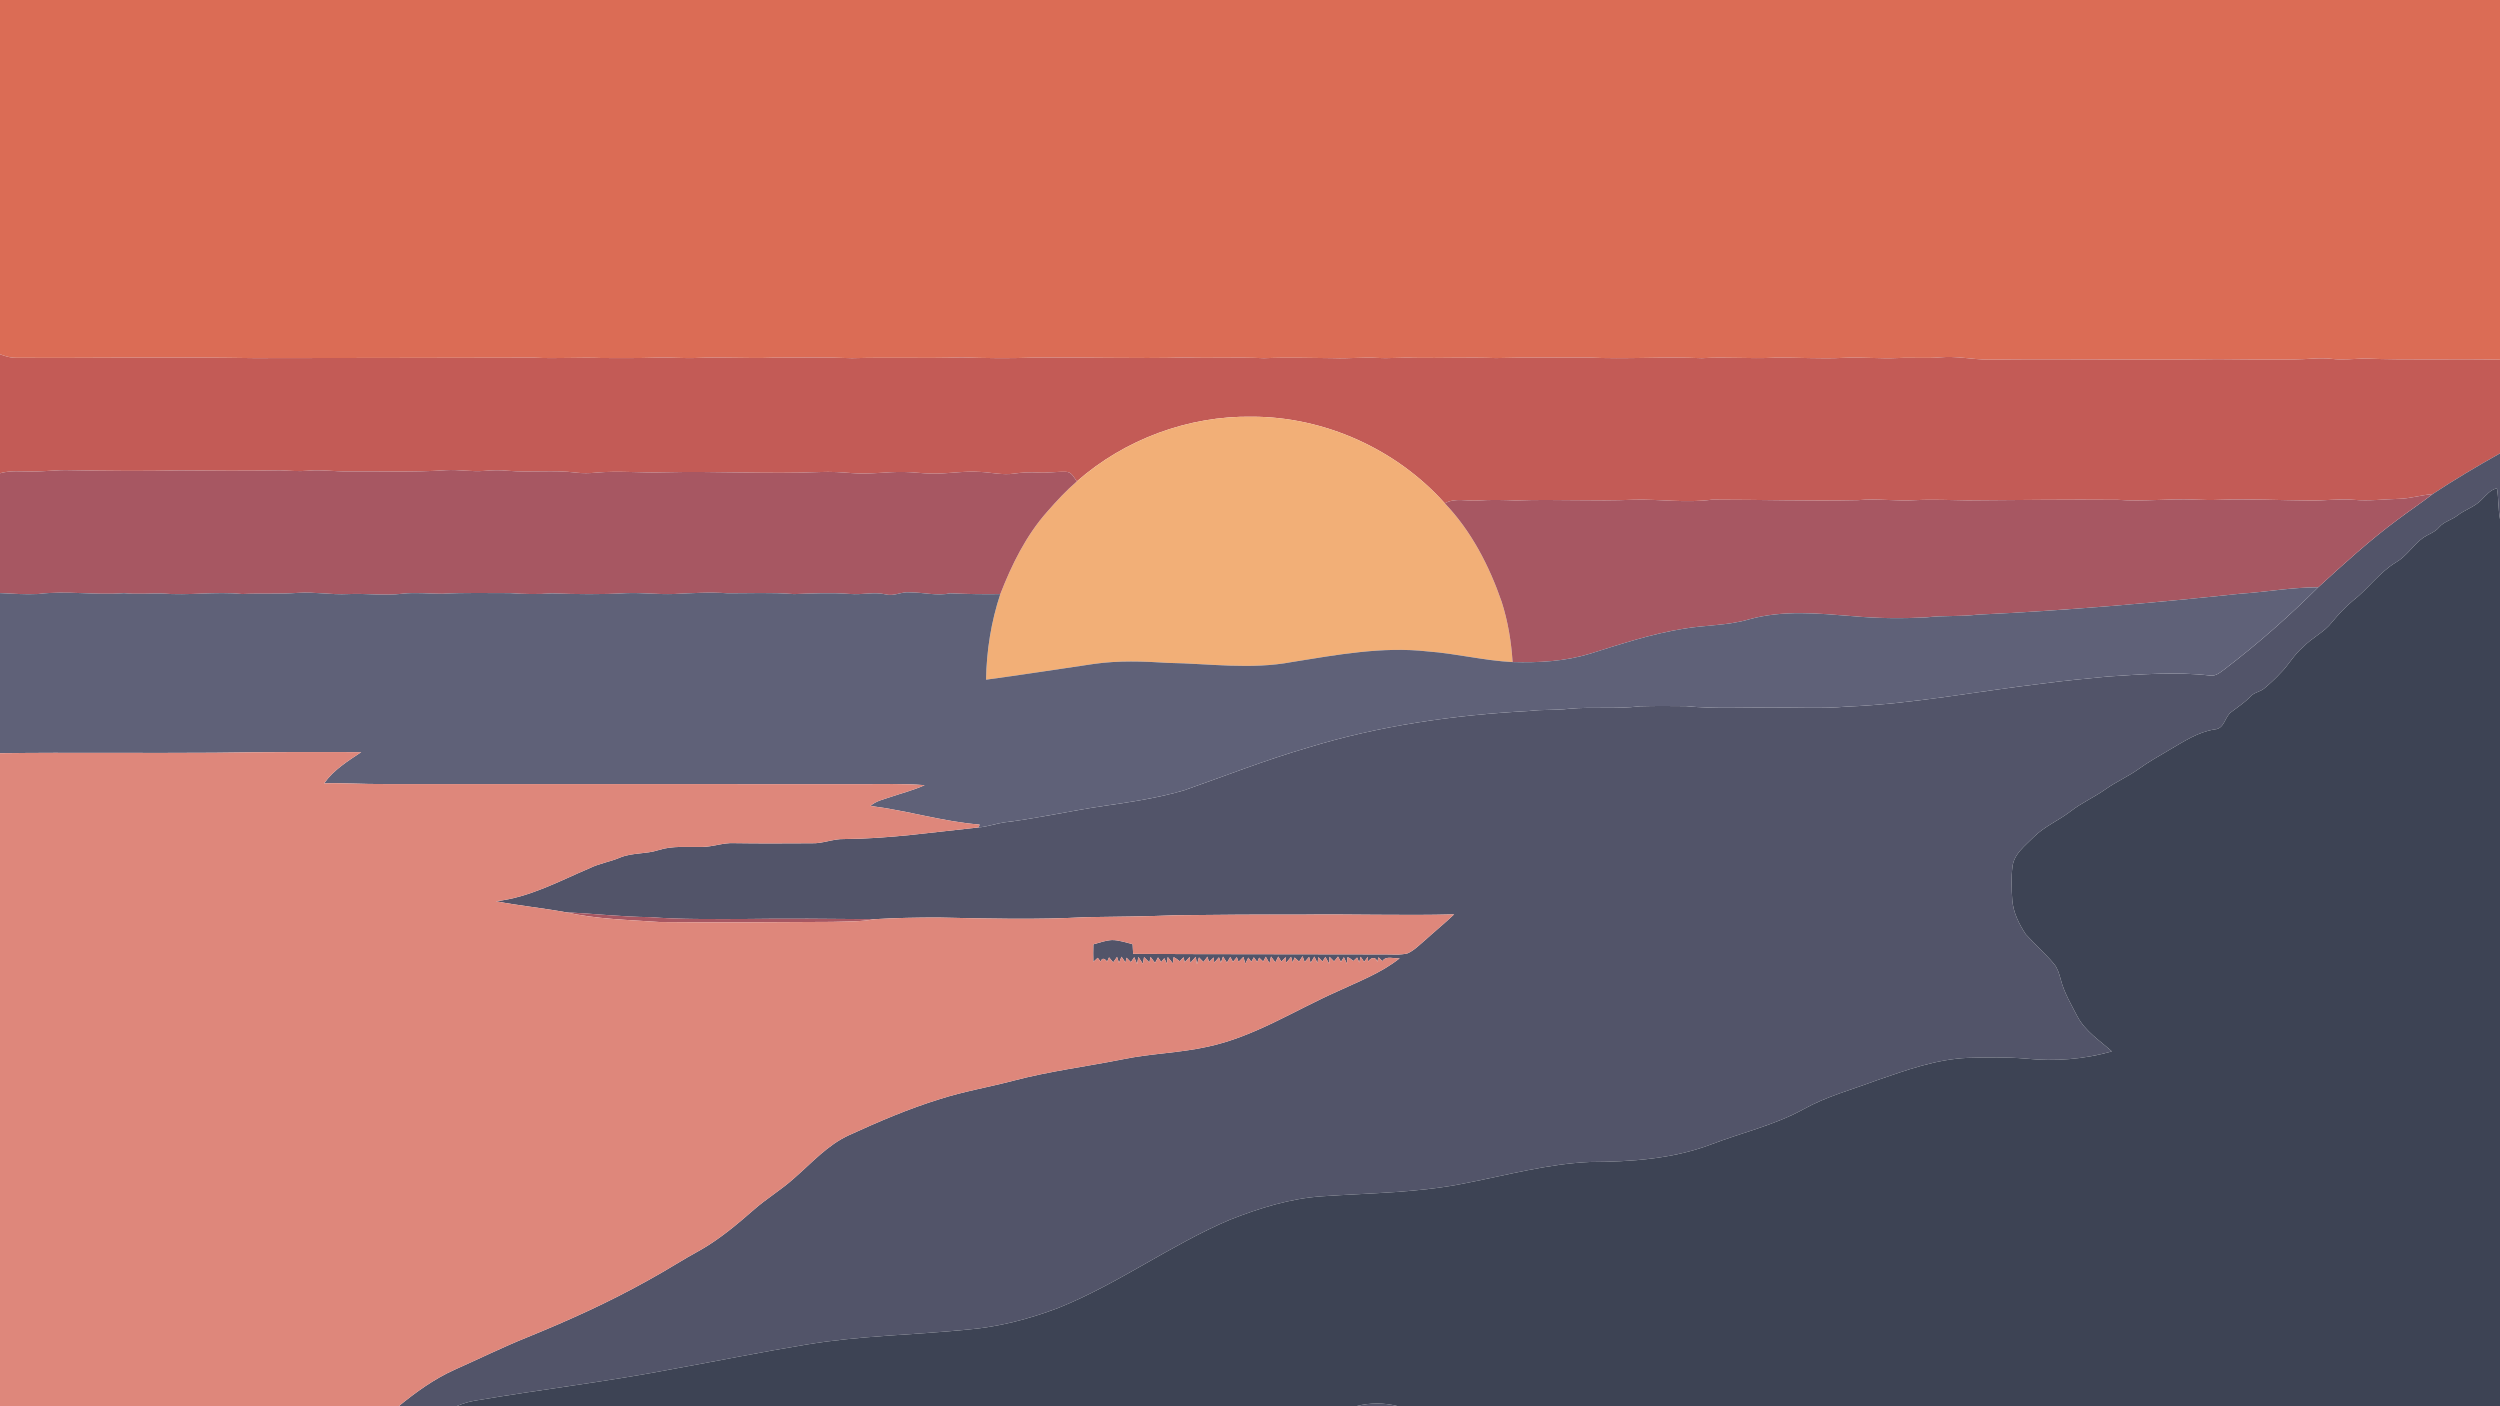 <?xml version="1.0" encoding="UTF-8" ?>
<!DOCTYPE svg PUBLIC "-//W3C//DTD SVG 1.1//EN" "http://www.w3.org/Graphics/SVG/1.1/DTD/svg11.dtd">
<svg width="1250pt" height="703pt" viewBox="0 0 1250 703" version="1.1" xmlns="http://www.w3.org/2000/svg">
<g id="#db6c55ff">
<path fill="#db6c55" opacity="1.00" d=" M 0.00 0.00 L 1250.00 0.00 L 1250.00 179.86 C 1227.35 179.30 1204.66 180.21 1182.02 179.24 C 1176.64 179.44 1171.24 180.11 1165.87 179.43 C 1159.58 178.68 1153.31 179.72 1147.02 179.74 C 1134.34 179.85 1121.66 179.71 1108.97 179.59 C 1070.66 180.13 1032.34 179.33 994.02 179.82 C 986.01 179.75 978.08 177.91 970.06 178.67 C 963.06 179.32 956.03 178.62 949.03 179.02 C 940.04 179.48 931.06 178.45 922.07 178.90 C 910.39 179.60 898.70 178.60 887.02 178.85 C 874.98 179.50 862.95 178.31 850.92 179.10 C 831.96 178.19 812.97 179.72 794.01 178.75 C 778.67 178.89 763.33 178.58 748.00 179.04 C 734.33 178.53 720.65 179.14 706.97 178.91 C 700.97 178.59 694.97 179.32 688.97 178.96 C 681.65 178.47 674.34 179.41 667.02 179.09 C 655.35 178.98 643.68 178.59 632.01 179.11 C 618.99 178.46 605.97 179.20 592.95 178.75 C 567.31 179.41 541.65 178.49 516.00 178.82 C 504.32 179.27 492.63 179.08 480.95 178.69 C 462.63 179.28 444.31 178.56 426.00 179.10 C 412.67 178.51 399.33 178.79 385.99 178.85 C 373.68 179.30 361.37 178.42 349.06 178.94 C 342.02 179.34 334.99 178.51 327.95 178.82 C 318.99 179.13 310.01 179.03 301.04 179.01 C 289.69 178.55 278.34 179.42 266.99 178.83 C 220.33 178.96 173.70 178.96 127.04 179.06 C 87.02 178.38 46.99 179.13 6.97 178.88 C 4.56 178.73 2.25 177.97 0.00 177.13 L 0.00 0.00 Z" />
</g>
<g id="#c35b56ff">
<path fill="#c35b56" opacity="1.00" d=" M 0.00 177.13 C 2.25 177.97 4.56 178.73 6.97 178.88 C 46.99 179.13 87.02 178.38 127.04 179.06 C 173.70 178.96 220.33 178.96 266.99 178.83 C 278.34 179.42 289.69 178.55 301.04 179.01 C 310.01 179.03 318.99 179.13 327.95 178.82 C 334.99 178.51 342.02 179.34 349.06 178.94 C 361.37 178.42 373.68 179.30 385.99 178.85 C 399.33 178.79 412.67 178.51 426.00 179.10 C 444.31 178.56 462.63 179.28 480.95 178.69 C 492.63 179.08 504.32 179.27 516.00 178.82 C 541.65 178.49 567.31 179.41 592.95 178.75 C 605.97 179.20 618.99 178.46 632.01 179.11 C 643.68 178.59 655.35 178.98 667.02 179.09 C 674.34 179.41 681.65 178.47 688.97 178.96 C 694.97 179.32 700.97 178.59 706.97 178.91 C 720.65 179.14 734.33 178.53 748.00 179.04 C 763.33 178.58 778.67 178.89 794.01 178.75 C 812.97 179.72 831.96 178.19 850.92 179.10 C 862.95 178.31 874.98 179.50 887.02 178.85 C 898.70 178.60 910.39 179.60 922.07 178.90 C 931.06 178.45 940.04 179.48 949.03 179.02 C 956.03 178.62 963.06 179.32 970.06 178.67 C 978.08 177.91 986.01 179.75 994.02 179.82 C 1032.34 179.33 1070.66 180.13 1108.97 179.59 C 1121.66 179.71 1134.34 179.85 1147.02 179.74 C 1153.31 179.72 1159.58 178.68 1165.87 179.43 C 1171.24 180.11 1176.64 179.44 1182.02 179.24 C 1204.66 180.21 1227.35 179.30 1250.00 179.86 L 1250.00 226.69 C 1238.55 233.11 1227.25 239.82 1216.29 247.05 C 1210.52 247.51 1204.95 249.34 1199.14 249.43 C 1191.76 249.60 1184.38 250.63 1177.00 249.92 C 1169.67 249.27 1162.35 250.39 1155.03 250.28 C 1140.01 250.17 1124.99 249.34 1109.97 249.90 C 1105.64 250.10 1101.30 249.98 1096.98 249.79 C 1084.28 249.23 1071.59 250.91 1058.90 249.91 C 1033.93 249.70 1008.96 250.02 983.99 250.20 C 975.32 250.10 966.65 249.62 958.00 250.07 C 948.33 250.73 938.66 249.15 929.00 250.08 C 904.67 250.63 880.33 249.81 856.00 249.83 C 843.04 251.63 830.00 249.53 817.00 249.86 C 797.35 250.76 777.68 249.48 758.03 250.25 C 751.68 249.97 745.32 249.82 738.98 250.26 C 733.46 250.67 727.51 248.76 722.42 251.67 C 698.25 224.61 662.32 208.37 626.01 208.35 C 594.18 207.87 562.31 219.66 538.43 240.70 C 537.00 238.81 535.81 235.94 533.05 235.91 C 528.36 235.74 523.70 236.58 519.02 236.27 C 515.00 236.02 510.99 236.23 507.02 236.81 C 501.33 237.66 495.69 236.21 490.02 235.95 C 482.01 235.37 474.05 236.96 466.04 236.81 C 461.35 236.77 456.70 236.03 452.02 235.99 C 443.35 235.80 434.71 237.34 426.05 236.56 C 420.71 236.11 415.34 235.78 409.98 236.02 C 384.01 237.10 358.03 235.49 332.05 236.16 C 320.72 236.55 309.36 235.27 298.04 236.32 C 294.70 236.66 291.32 236.73 287.99 236.30 C 276.67 234.86 265.23 236.38 253.88 235.38 C 250.04 234.99 246.16 235.07 242.32 235.43 C 235.87 236.00 229.43 234.69 222.98 235.09 C 206.67 236.25 190.32 235.54 173.99 235.70 C 167.33 235.83 160.70 234.71 154.05 235.35 C 149.38 235.79 144.70 235.36 140.03 235.16 C 123.34 235.47 106.64 235.38 89.95 235.20 C 71.64 235.63 53.32 235.43 35.02 235.10 C 28.67 234.87 22.36 235.81 16.02 235.76 C 10.67 235.79 5.22 235.12 0.00 236.63 L 0.00 177.13 Z" />
</g>
<g id="#f2af77ff">
<path fill="#f2af77" opacity="1.00" d=" M 538.43 240.70 C 562.31 219.66 594.18 207.87 626.01 208.35 C 662.32 208.37 698.25 224.61 722.42 251.67 C 735.68 265.55 744.62 282.93 750.85 300.95 C 753.97 310.69 755.65 320.84 756.29 331.04 C 742.04 330.33 728.08 326.75 713.84 325.71 C 691.07 323.17 668.36 327.44 645.96 331.02 C 625.47 334.90 604.60 331.79 583.96 331.44 C 571.64 330.65 559.23 330.21 546.97 331.96 C 528.99 334.58 511.04 337.44 493.03 339.84 C 493.26 325.32 495.57 310.85 500.14 297.06 C 505.90 282.26 513.05 267.70 523.69 255.75 C 528.30 250.45 533.11 245.30 538.43 240.70 Z" />
</g>
<g id="#525469ff">
<path fill="#525469" opacity="1.00" d=" M 1216.29 247.05 C 1227.25 239.82 1238.55 233.11 1250.00 226.69 L 1250.00 259.59 C 1249.04 254.49 1249.34 249.26 1248.49 244.15 C 1245.17 244.83 1243.08 247.63 1240.79 249.86 C 1237.44 253.43 1232.53 254.78 1228.73 257.74 C 1225.87 260.00 1221.99 260.75 1219.59 263.59 C 1217.54 266.11 1214.32 267.01 1211.72 268.75 C 1206.67 272.33 1203.47 278.00 1198.06 281.12 C 1189.67 286.19 1184.05 294.48 1176.37 300.41 C 1172.56 303.55 1169.23 307.23 1166.06 311.00 C 1162.13 316.18 1155.92 318.82 1151.55 323.55 C 1146.96 327.25 1144.30 332.63 1140.11 336.69 C 1137.65 339.38 1134.95 341.83 1132.17 344.17 C 1130.11 345.97 1127.05 346.14 1125.22 348.26 C 1122.45 351.22 1119.02 353.39 1115.84 355.86 C 1112.27 358.23 1112.44 364.27 1107.44 364.70 C 1098.84 365.94 1091.58 370.98 1084.22 375.21 C 1079.24 378.17 1074.17 381.01 1069.47 384.39 C 1064.15 388.24 1058.06 390.84 1052.72 394.66 C 1047.14 398.61 1040.82 401.38 1035.41 405.58 C 1029.37 410.26 1022.11 413.21 1016.68 418.69 C 1012.54 422.91 1007.09 426.85 1006.27 433.15 C 1005.53 438.74 1005.74 444.42 1006.15 450.04 C 1006.64 456.24 1009.51 462.02 1012.89 467.15 C 1017.47 472.21 1022.66 476.73 1027.04 482.00 C 1028.85 484.18 1029.61 486.97 1030.36 489.65 C 1032.04 496.31 1035.61 502.26 1038.75 508.31 C 1042.66 515.71 1049.89 520.24 1055.93 525.70 C 1042.06 529.66 1027.38 530.79 1013.05 529.32 C 1003.40 528.48 993.70 528.67 984.03 528.93 C 968.11 529.58 952.99 535.10 938.08 540.25 C 925.85 544.86 913.09 548.23 901.62 554.68 C 887.05 562.67 870.74 566.35 855.32 572.29 C 836.12 579.52 815.37 580.90 795.03 580.99 C 774.11 581.91 753.82 587.47 733.37 591.46 C 709.56 596.44 685.13 596.48 660.96 598.15 C 645.03 599.23 629.66 604.06 614.89 609.88 C 585.20 622.49 558.99 642.02 529.01 654.01 C 514.58 659.50 499.49 663.43 484.09 664.77 C 457.10 667.51 429.84 667.78 403.05 672.31 C 381.00 675.93 359.10 680.39 337.11 684.37 C 304.03 690.77 270.54 694.70 237.33 700.35 C 234.27 700.85 231.32 701.82 228.46 703.00 L 199.46 703.00 C 207.97 696.06 216.99 689.54 227.03 684.98 C 239.27 679.56 251.27 673.60 263.70 668.61 C 284.31 660.23 304.62 651.04 324.04 640.17 C 333.06 635.28 341.65 629.65 350.66 624.76 C 360.19 619.24 368.64 612.11 376.90 604.89 C 383.32 599.23 390.75 594.85 397.09 589.09 C 405.89 581.47 413.83 572.43 424.62 567.53 C 439.40 560.78 454.36 554.34 469.90 549.55 C 481.92 545.68 494.40 543.59 506.59 540.37 C 524.66 535.59 543.23 533.27 561.52 529.62 C 575.58 526.72 590.04 526.47 604.05 523.31 C 627.20 518.30 647.27 505.20 668.68 495.71 C 679.31 490.72 690.57 486.53 699.84 479.14 C 697.05 479.46 693.01 477.67 691.19 480.56 C 690.55 479.91 689.90 479.26 689.27 478.64 C 689.10 479.22 688.76 480.38 688.59 480.96 C 688.03 477.99 685.14 478.80 684.09 480.89 C 684.04 480.27 683.93 479.04 683.88 478.42 C 683.43 479.05 682.52 480.31 682.07 480.93 C 681.48 480.07 680.87 479.19 680.31 478.35 C 680.14 479.07 679.80 480.52 679.63 481.24 C 679.36 480.62 678.82 479.37 678.55 478.75 C 677.88 479.31 677.25 479.91 676.63 480.51 C 675.79 479.67 674.83 479.01 673.75 478.55 C 673.64 479.64 673.55 480.75 673.47 481.86 C 673.09 481.04 672.32 479.40 671.94 478.59 C 671.57 479.17 670.84 480.35 670.48 480.94 C 670.11 480.27 669.37 478.93 669.00 478.26 C 668.32 479.05 667.68 479.88 667.03 480.69 C 666.46 480.11 665.32 478.96 664.75 478.38 C 664.70 479.25 664.61 480.99 664.56 481.86 C 663.94 480.73 663.31 479.57 662.71 478.45 C 662.34 479.03 661.59 480.17 661.22 480.75 C 660.53 480.02 659.82 479.28 659.15 478.57 C 659.06 479.32 658.87 480.83 658.77 481.58 C 658.23 480.48 657.70 479.38 657.18 478.28 C 656.55 479.35 655.92 480.43 655.31 481.51 C 655.12 480.74 654.74 479.21 654.55 478.44 C 653.79 479.29 653.06 480.15 652.32 481.01 C 652.06 480.28 651.54 478.81 651.29 478.08 C 650.85 478.76 649.99 480.12 649.55 480.81 C 648.80 480.11 648.05 479.43 647.31 478.75 C 647.07 479.38 646.57 480.62 646.32 481.25 C 646.12 480.54 645.73 479.13 645.53 478.42 C 644.71 479.42 643.88 480.42 643.08 481.43 C 643.02 480.71 642.90 479.27 642.85 478.55 C 642.11 479.30 641.40 480.06 640.68 480.82 C 640.29 480.18 639.52 478.90 639.13 478.27 C 638.77 479.00 638.04 480.45 637.67 481.18 C 636.95 480.20 636.23 479.23 635.51 478.26 C 635.32 479.12 634.94 480.82 634.75 481.67 C 634.13 480.56 633.50 479.45 632.89 478.35 C 632.57 478.95 631.92 480.16 631.60 480.76 C 630.91 480.11 630.23 479.46 629.56 478.83 C 629.33 479.37 628.87 480.47 628.63 481.01 C 628.05 480.21 627.48 479.42 626.91 478.64 C 626.59 479.21 625.97 480.35 625.65 480.93 C 625.15 480.21 624.66 479.50 624.17 478.80 C 623.65 479.79 623.16 480.81 622.66 481.82 C 622.42 480.97 621.95 479.28 621.71 478.43 C 620.89 479.25 620.08 480.09 619.27 480.93 C 619.06 480.33 618.63 479.14 618.41 478.55 C 617.76 479.34 617.12 480.13 616.48 480.93 C 616.03 480.10 615.58 479.28 615.14 478.46 C 614.57 479.41 614.01 480.36 613.46 481.32 C 612.80 480.30 612.15 479.28 611.51 478.27 C 611.24 479.05 610.71 480.60 610.44 481.37 C 610.21 480.69 609.73 479.33 609.49 478.64 C 608.70 479.53 607.90 480.42 607.12 481.32 C 607.06 480.67 606.92 479.36 606.86 478.71 C 606.06 479.45 605.30 480.21 604.52 480.96 C 604.32 480.30 603.92 478.98 603.72 478.32 C 603.05 479.20 602.37 480.08 601.72 480.97 C 600.96 480.21 600.21 479.45 599.48 478.70 C 599.23 479.54 598.74 481.21 598.49 482.05 C 598.28 480.82 598.07 479.60 597.86 478.39 C 596.94 479.41 596.03 480.43 595.13 481.46 C 595.06 480.71 594.92 479.21 594.85 478.46 C 594.01 479.35 593.19 480.25 592.37 481.15 C 592.22 480.52 591.92 479.25 591.77 478.61 C 591.11 479.27 590.49 479.96 589.86 480.63 C 588.91 479.81 587.90 479.12 586.81 478.53 C 586.72 479.32 586.54 480.90 586.45 481.69 C 585.59 480.62 584.72 479.54 583.87 478.49 C 583.72 479.62 583.59 480.75 583.46 481.89 C 583.14 481.19 582.49 479.79 582.16 479.08 C 581.77 479.57 580.99 480.53 580.60 481.01 C 580.06 480.23 579.53 479.46 579.00 478.70 C 578.63 479.38 577.89 480.75 577.52 481.44 C 576.77 480.44 576.01 479.44 575.26 478.45 C 575.12 479.14 574.84 480.53 574.70 481.22 C 573.81 480.31 572.90 479.41 572.02 478.51 C 571.87 479.36 571.58 481.05 571.44 481.89 C 570.68 480.75 569.92 479.60 569.18 478.47 C 568.95 479.63 568.74 480.81 568.53 481.99 C 568.06 480.84 567.59 479.70 567.12 478.57 C 566.70 479.20 565.87 480.46 565.45 481.09 C 564.72 480.33 563.99 479.58 563.28 478.84 C 563.14 479.44 562.86 480.64 562.73 481.24 C 562.07 480.27 561.41 479.31 560.76 478.35 C 560.45 479.11 559.81 480.64 559.50 481.40 C 559.25 480.66 558.76 479.18 558.52 478.44 C 557.87 479.35 557.23 480.26 556.60 481.18 C 555.90 480.33 555.20 479.50 554.52 478.67 C 554.28 479.20 553.82 480.25 553.58 480.78 C 552.44 479.45 551.24 478.51 550.29 480.74 C 549.81 480.12 549.34 479.50 548.87 478.90 C 548.32 479.41 547.22 480.43 546.67 480.95 C 546.59 478.01 546.60 475.08 546.68 472.16 C 549.74 471.32 552.78 470.21 555.98 470.03 C 559.53 470.02 562.90 471.27 566.31 472.11 C 566.39 473.71 566.47 475.33 566.56 476.94 C 608.38 477.16 650.20 477.08 692.03 477.20 C 695.95 477.14 699.97 477.65 703.82 476.67 C 707.09 475.20 709.62 472.54 712.33 470.27 C 717.19 465.85 722.30 461.71 727.06 457.18 C 701.39 457.89 675.71 456.95 650.03 457.31 C 629.38 457.22 608.73 457.37 588.08 457.62 C 573.04 458.27 557.97 458.32 542.92 458.59 C 518.30 459.93 493.64 459.30 469.01 458.75 C 458.45 458.76 447.89 458.95 437.35 459.59 C 415.23 459.39 393.10 459.18 370.98 459.51 C 355.66 459.50 340.33 459.75 325.05 458.57 C 310.92 458.44 296.88 456.81 282.79 456.11 C 271.22 453.98 259.48 452.85 247.94 450.62 C 264.70 448.77 279.63 440.54 294.90 434.06 C 299.69 431.70 305.02 430.92 309.91 428.83 C 316.01 426.26 322.87 427.12 329.13 425.08 C 336.20 422.78 343.70 423.62 351.00 423.47 C 356.39 423.44 361.55 421.31 366.97 421.57 C 379.99 421.79 393.00 421.68 406.02 421.63 C 411.44 421.80 416.53 419.41 421.95 419.53 C 444.53 419.39 466.92 416.06 489.34 413.70 C 493.64 413.39 497.72 411.84 501.98 411.21 C 518.80 409.19 535.33 405.37 552.09 402.94 C 565.53 400.99 579.03 398.99 592.09 395.14 C 612.64 387.91 632.96 379.92 653.90 373.82 C 689.76 362.78 727.19 357.49 764.59 355.49 C 771.14 354.68 777.77 355.18 784.33 354.41 C 796.20 353.29 808.15 354.62 819.99 353.15 C 827.65 352.92 835.33 352.99 843.00 353.07 C 857.29 354.53 871.67 353.59 886.00 353.85 C 898.36 353.59 910.76 354.44 923.09 353.33 C 956.29 352.01 988.99 345.57 1021.93 341.71 C 1032.57 340.24 1043.27 339.34 1053.96 338.26 C 1070.93 337.18 1088.04 335.77 1105.01 337.77 C 1107.94 338.25 1110.25 336.07 1112.45 334.49 C 1128.88 321.94 1144.42 308.22 1159.08 293.66 C 1171.94 281.93 1184.82 270.16 1198.84 259.80 C 1204.59 255.46 1210.61 251.49 1216.29 247.05 Z" />
<path fill="#525469" opacity="1.00" d=" M 678.39 703.00 C 684.96 701.34 692.01 701.32 698.57 703.00 L 678.39 703.00 Z" />
</g>
<g id="#a75762ff">
<path fill="#a75762" opacity="1.00" d=" M 16.02 235.76 C 22.36 235.81 28.67 234.87 35.02 235.10 C 53.32 235.43 71.64 235.63 89.95 235.20 C 106.64 235.38 123.34 235.47 140.03 235.16 C 144.70 235.36 149.38 235.79 154.05 235.35 C 160.70 234.71 167.33 235.83 173.99 235.70 C 190.32 235.54 206.67 236.25 222.98 235.09 C 229.43 234.69 235.87 236.00 242.32 235.43 C 246.16 235.07 250.04 234.99 253.88 235.38 C 265.23 236.38 276.67 234.86 287.99 236.30 C 291.32 236.73 294.70 236.66 298.04 236.32 C 309.36 235.27 320.72 236.55 332.05 236.16 C 358.03 235.49 384.01 237.10 409.98 236.02 C 415.34 235.78 420.71 236.11 426.05 236.56 C 434.71 237.34 443.35 235.80 452.02 235.99 C 456.70 236.03 461.35 236.77 466.04 236.81 C 474.05 236.96 482.01 235.37 490.02 235.95 C 495.69 236.21 501.33 237.66 507.02 236.81 C 510.99 236.23 515.00 236.02 519.02 236.27 C 523.70 236.58 528.36 235.74 533.05 235.91 C 535.81 235.94 537.00 238.81 538.43 240.70 C 533.11 245.30 528.30 250.45 523.69 255.75 C 513.05 267.70 505.90 282.26 500.14 297.06 C 491.80 297.22 483.46 297.01 475.13 296.67 C 468.41 298.10 461.69 296.15 454.94 296.19 C 450.87 295.73 447.04 298.26 443.00 297.22 C 437.05 295.84 431.01 297.52 425.01 296.98 C 415.67 296.27 406.31 296.72 396.97 297.05 C 385.97 296.15 374.93 296.68 363.92 296.65 C 354.96 295.95 345.97 296.59 337.01 297.00 C 328.99 297.30 320.99 296.26 312.96 296.59 C 300.66 297.32 288.31 297.12 276.00 296.70 C 269.01 297.18 262.01 297.11 255.02 296.56 C 243.70 296.59 232.37 296.25 221.06 296.89 C 214.39 296.91 207.71 296.10 201.06 296.87 C 192.06 298.03 183.02 296.58 173.99 297.05 C 165.66 297.50 157.38 295.86 149.05 296.43 C 139.73 297.16 130.39 296.56 121.07 297.02 C 107.70 295.64 94.30 297.92 80.92 296.74 C 74.59 296.68 68.27 297.23 61.95 296.59 C 47.64 297.73 33.27 295.20 19.00 297.01 C 12.67 297.35 6.33 296.82 0.00 296.55 L 0.00 236.63 C 5.22 235.12 10.67 235.79 16.02 235.76 Z" />
<path fill="#a75762" opacity="1.00" d=" M 1199.14 249.43 C 1204.95 249.34 1210.52 247.51 1216.29 247.05 C 1210.61 251.49 1204.59 255.46 1198.84 259.80 C 1184.82 270.16 1171.94 281.93 1159.08 293.66 C 1146.00 293.64 1133.08 296.00 1120.06 296.87 C 1076.33 301.53 1032.49 305.31 988.55 307.34 C 980.09 308.41 971.53 307.63 963.07 308.71 C 950.75 309.33 938.36 309.21 926.06 308.06 C 908.97 306.70 891.40 304.97 874.64 309.65 C 863.87 312.83 852.53 312.50 841.53 314.41 C 825.60 316.96 810.25 322.07 794.90 326.89 C 782.41 330.70 769.26 331.42 756.29 331.04 C 755.65 320.84 753.97 310.69 750.85 300.95 C 744.62 282.93 735.68 265.55 722.42 251.67 C 727.51 248.76 733.46 250.67 738.98 250.26 C 745.32 249.82 751.68 249.97 758.03 250.25 C 777.68 249.48 797.35 250.76 817.00 249.86 C 830.00 249.53 843.04 251.63 856.00 249.83 C 880.33 249.81 904.67 250.63 929.00 250.08 C 938.66 249.15 948.33 250.73 958.00 250.07 C 966.65 249.62 975.32 250.10 983.99 250.20 C 1008.96 250.02 1033.93 249.70 1058.90 249.91 C 1071.59 250.91 1084.28 249.23 1096.98 249.79 C 1101.30 249.98 1105.64 250.10 1109.97 249.90 C 1124.99 249.34 1140.01 250.17 1155.03 250.28 C 1162.35 250.39 1169.67 249.27 1177.00 249.92 C 1184.38 250.63 1191.76 249.60 1199.14 249.43 Z" />
<path fill="#a75762" opacity="1.00" d=" M 282.79 456.11 C 296.88 456.81 310.92 458.44 325.05 458.57 C 340.33 459.75 355.66 459.50 370.98 459.51 C 393.10 459.18 415.23 459.39 437.35 459.59 C 430.30 460.94 423.10 460.70 415.96 460.94 C 387.32 461.12 358.67 461.33 330.04 461.03 C 314.25 459.91 298.27 459.63 282.79 456.11 Z" />
</g>
<g id="#3d4354ff">
<path fill="#3d4354" opacity="1.00" d=" M 1240.79 249.86 C 1243.08 247.63 1245.17 244.83 1248.49 244.15 C 1249.34 249.26 1249.04 254.49 1250.00 259.59 L 1250.00 703.00 L 698.57 703.00 C 692.01 701.32 684.96 701.34 678.39 703.00 L 228.46 703.00 C 231.32 701.82 234.27 700.85 237.33 700.35 C 270.54 694.70 304.03 690.77 337.11 684.37 C 359.10 680.39 381.00 675.93 403.05 672.31 C 429.84 667.78 457.10 667.51 484.09 664.77 C 499.49 663.43 514.58 659.50 529.01 654.01 C 558.99 642.02 585.20 622.49 614.89 609.88 C 629.66 604.06 645.03 599.23 660.96 598.15 C 685.13 596.48 709.56 596.44 733.37 591.46 C 753.82 587.47 774.11 581.91 795.03 580.99 C 815.37 580.90 836.12 579.52 855.32 572.29 C 870.74 566.35 887.05 562.67 901.62 554.68 C 913.09 548.23 925.85 544.86 938.08 540.25 C 952.99 535.10 968.11 529.58 984.03 528.93 C 993.70 528.67 1003.40 528.48 1013.05 529.32 C 1027.38 530.79 1042.06 529.66 1055.93 525.70 C 1049.89 520.24 1042.66 515.71 1038.75 508.31 C 1035.61 502.26 1032.04 496.31 1030.36 489.65 C 1029.61 486.97 1028.85 484.18 1027.04 482.00 C 1022.66 476.73 1017.47 472.21 1012.89 467.15 C 1009.51 462.02 1006.64 456.24 1006.15 450.04 C 1005.74 444.42 1005.53 438.74 1006.27 433.15 C 1007.09 426.85 1012.54 422.91 1016.68 418.69 C 1022.11 413.21 1029.37 410.26 1035.41 405.58 C 1040.82 401.38 1047.14 398.61 1052.72 394.66 C 1058.06 390.84 1064.15 388.24 1069.47 384.39 C 1074.17 381.01 1079.24 378.17 1084.22 375.21 C 1091.58 370.98 1098.84 365.94 1107.44 364.70 C 1112.44 364.27 1112.27 358.23 1115.84 355.86 C 1119.02 353.39 1122.45 351.22 1125.22 348.26 C 1127.05 346.14 1130.11 345.97 1132.17 344.17 C 1134.95 341.83 1137.65 339.38 1140.11 336.69 C 1144.30 332.63 1146.96 327.25 1151.55 323.55 C 1155.92 318.82 1162.13 316.18 1166.06 311.00 C 1169.23 307.23 1172.56 303.55 1176.37 300.41 C 1184.05 294.48 1189.67 286.19 1198.06 281.12 C 1203.47 278.00 1206.67 272.33 1211.72 268.75 C 1214.32 267.01 1217.54 266.11 1219.59 263.59 C 1221.99 260.75 1225.87 260.00 1228.73 257.74 C 1232.53 254.78 1237.44 253.43 1240.79 249.86 Z" />
</g>
<g id="#5f6178ff">
<path fill="#5f6178" opacity="1.00" d=" M 1120.06 296.87 C 1133.08 296.00 1146.00 293.64 1159.08 293.66 C 1144.42 308.22 1128.88 321.94 1112.45 334.49 C 1110.25 336.07 1107.94 338.25 1105.01 337.77 C 1088.04 335.77 1070.93 337.18 1053.96 338.26 C 1043.27 339.34 1032.57 340.24 1021.93 341.71 C 988.99 345.57 956.29 352.01 923.09 353.33 C 910.76 354.44 898.36 353.59 886.00 353.85 C 871.67 353.59 857.29 354.53 843.00 353.07 C 835.33 352.99 827.65 352.92 819.99 353.15 C 808.15 354.62 796.20 353.29 784.33 354.41 C 777.77 355.18 771.14 354.68 764.59 355.49 C 727.19 357.49 689.76 362.78 653.90 373.82 C 632.96 379.92 612.64 387.91 592.09 395.14 C 579.03 398.99 565.53 400.99 552.09 402.94 C 535.33 405.37 518.80 409.19 501.98 411.21 C 497.72 411.84 493.64 413.39 489.34 413.70 C 489.45 413.34 489.69 412.64 489.80 412.29 C 471.36 410.80 453.55 405.26 435.22 402.97 C 438.03 400.40 441.86 399.71 445.34 398.47 C 451.01 396.53 456.84 395.06 462.32 392.59 C 451.58 391.68 440.79 392.14 430.03 392.06 C 350.67 392.05 271.31 392.05 191.95 392.02 C 181.99 392.13 172.03 391.38 162.07 391.68 C 166.79 384.92 173.92 380.55 180.65 376.05 C 156.09 376.00 131.53 375.99 106.98 376.37 C 71.32 376.66 35.65 376.15 0.00 376.61 L 0.00 296.55 C 6.33 296.82 12.67 297.35 19.00 297.01 C 33.27 295.20 47.64 297.73 61.95 296.59 C 68.27 297.23 74.59 296.68 80.92 296.74 C 94.30 297.92 107.70 295.64 121.07 297.02 C 130.39 296.56 139.73 297.16 149.05 296.43 C 157.38 295.86 165.66 297.50 173.99 297.05 C 183.02 296.58 192.06 298.03 201.06 296.87 C 207.71 296.10 214.39 296.91 221.06 296.89 C 232.37 296.25 243.70 296.59 255.02 296.56 C 262.01 297.11 269.01 297.18 276.00 296.70 C 288.31 297.12 300.66 297.32 312.96 296.59 C 320.99 296.26 328.99 297.30 337.01 297.00 C 345.97 296.59 354.96 295.95 363.92 296.65 C 374.93 296.68 385.97 296.15 396.97 297.05 C 406.31 296.72 415.67 296.27 425.01 296.98 C 431.01 297.52 437.05 295.84 443.00 297.22 C 447.04 298.26 450.87 295.73 454.94 296.19 C 461.69 296.15 468.41 298.10 475.13 296.67 C 483.46 297.01 491.80 297.22 500.14 297.06 C 495.57 310.85 493.26 325.32 493.03 339.84 C 511.04 337.44 528.99 334.58 546.97 331.96 C 559.23 330.21 571.64 330.65 583.96 331.44 C 604.60 331.79 625.47 334.90 645.96 331.02 C 668.36 327.44 691.07 323.17 713.84 325.71 C 728.08 326.75 742.04 330.33 756.29 331.04 C 769.26 331.42 782.41 330.70 794.90 326.89 C 810.25 322.07 825.60 316.96 841.53 314.41 C 852.53 312.50 863.87 312.83 874.64 309.65 C 891.40 304.97 908.97 306.70 926.06 308.06 C 938.36 309.21 950.75 309.33 963.07 308.71 C 971.53 307.63 980.09 308.41 988.55 307.34 C 1032.49 305.31 1076.33 301.53 1120.06 296.87 Z" />
</g>
<g id="#de877bff">
<path fill="#de877b" opacity="1.00" d=" M 0.00 376.61 C 35.65 376.15 71.32 376.66 106.98 376.37 C 131.53 375.99 156.09 376.00 180.65 376.05 C 173.92 380.55 166.79 384.92 162.07 391.68 C 172.03 391.38 181.99 392.13 191.95 392.02 C 271.31 392.05 350.67 392.05 430.03 392.06 C 440.79 392.14 451.58 391.68 462.32 392.59 C 456.84 395.06 451.01 396.53 445.34 398.47 C 441.86 399.71 438.03 400.40 435.22 402.97 C 453.55 405.26 471.36 410.80 489.80 412.29 C 489.69 412.64 489.45 413.34 489.34 413.70 C 466.92 416.06 444.53 419.39 421.95 419.53 C 416.53 419.41 411.44 421.80 406.02 421.63 C 393.00 421.68 379.99 421.79 366.97 421.57 C 361.55 421.31 356.39 423.44 351.00 423.47 C 343.70 423.62 336.20 422.78 329.13 425.08 C 322.87 427.12 316.01 426.26 309.91 428.83 C 305.02 430.92 299.69 431.70 294.90 434.06 C 279.63 440.54 264.70 448.77 247.94 450.62 C 259.48 452.85 271.22 453.98 282.79 456.11 C 298.27 459.63 314.25 459.91 330.04 461.03 C 358.67 461.33 387.32 461.12 415.96 460.94 C 423.10 460.70 430.30 460.94 437.35 459.59 C 447.89 458.95 458.45 458.76 469.01 458.75 C 493.64 459.30 518.30 459.93 542.92 458.59 C 557.97 458.32 573.04 458.27 588.08 457.62 C 608.73 457.37 629.38 457.22 650.03 457.31 C 675.71 456.95 701.39 457.89 727.06 457.18 C 722.30 461.71 717.19 465.85 712.33 470.27 C 709.62 472.54 707.09 475.20 703.82 476.67 C 699.97 477.65 695.95 477.14 692.03 477.20 C 650.20 477.08 608.38 477.16 566.56 476.94 C 566.47 475.33 566.39 473.71 566.31 472.11 C 562.90 471.27 559.53 470.02 555.98 470.03 C 552.78 470.21 549.74 471.32 546.68 472.16 C 546.60 475.08 546.59 478.01 546.67 480.95 C 547.22 480.43 548.32 479.41 548.87 478.90 C 549.34 479.50 549.81 480.12 550.29 480.74 C 551.24 478.51 552.44 479.45 553.58 480.78 C 553.82 480.25 554.28 479.20 554.52 478.67 C 555.20 479.50 555.90 480.33 556.60 481.18 C 557.23 480.26 557.87 479.35 558.52 478.44 C 558.76 479.18 559.25 480.66 559.50 481.40 C 559.81 480.64 560.45 479.11 560.76 478.35 C 561.41 479.31 562.07 480.27 562.73 481.24 C 562.86 480.64 563.14 479.44 563.28 478.84 C 563.99 479.58 564.72 480.33 565.45 481.09 C 565.87 480.46 566.70 479.20 567.12 478.57 C 567.59 479.70 568.06 480.84 568.53 481.99 C 568.74 480.81 568.95 479.63 569.18 478.47 C 569.92 479.60 570.68 480.75 571.44 481.89 C 571.58 481.05 571.87 479.36 572.02 478.51 C 572.90 479.41 573.81 480.31 574.70 481.22 C 574.84 480.53 575.12 479.14 575.26 478.45 C 576.01 479.44 576.77 480.44 577.52 481.44 C 577.89 480.75 578.63 479.38 579.00 478.70 C 579.53 479.46 580.06 480.23 580.60 481.01 C 580.99 480.53 581.77 479.57 582.16 479.08 C 582.49 479.79 583.14 481.19 583.46 481.89 C 583.59 480.75 583.72 479.62 583.87 478.49 C 584.72 479.54 585.59 480.62 586.45 481.69 C 586.54 480.90 586.72 479.32 586.81 478.53 C 587.90 479.12 588.91 479.81 589.86 480.63 C 590.49 479.96 591.11 479.27 591.77 478.61 C 591.92 479.25 592.22 480.52 592.37 481.15 C 593.19 480.25 594.01 479.35 594.85 478.46 C 594.92 479.21 595.06 480.71 595.13 481.46 C 596.03 480.43 596.94 479.41 597.86 478.39 C 598.07 479.60 598.28 480.82 598.49 482.05 C 598.74 481.21 599.23 479.54 599.48 478.70 C 600.21 479.45 600.96 480.21 601.72 480.97 C 602.37 480.08 603.05 479.20 603.72 478.32 C 603.92 478.98 604.32 480.30 604.52 480.96 C 605.30 480.21 606.06 479.45 606.86 478.71 C 606.92 479.36 607.06 480.67 607.12 481.32 C 607.90 480.42 608.70 479.53 609.49 478.64 C 609.73 479.33 610.21 480.69 610.44 481.37 C 610.71 480.60 611.24 479.05 611.51 478.27 C 612.15 479.28 612.80 480.30 613.46 481.32 C 614.01 480.36 614.57 479.41 615.14 478.46 C 615.58 479.28 616.03 480.10 616.48 480.93 C 617.12 480.13 617.76 479.34 618.41 478.55 C 618.63 479.14 619.06 480.33 619.27 480.93 C 620.08 480.09 620.89 479.25 621.71 478.43 C 621.95 479.28 622.42 480.97 622.66 481.82 C 623.16 480.81 623.65 479.79 624.17 478.80 C 624.66 479.50 625.15 480.21 625.65 480.93 C 625.97 480.35 626.59 479.21 626.91 478.64 C 627.48 479.42 628.05 480.21 628.63 481.01 C 628.87 480.47 629.33 479.37 629.56 478.83 C 630.23 479.46 630.91 480.11 631.60 480.76 C 631.92 480.16 632.57 478.95 632.89 478.35 C 633.50 479.45 634.13 480.56 634.75 481.67 C 634.94 480.82 635.32 479.12 635.51 478.26 C 636.23 479.23 636.95 480.20 637.67 481.18 C 638.04 480.45 638.77 479.00 639.13 478.27 C 639.52 478.90 640.29 480.18 640.68 480.82 C 641.40 480.06 642.11 479.30 642.85 478.55 C 642.90 479.27 643.02 480.71 643.08 481.43 C 643.88 480.42 644.71 479.42 645.53 478.42 C 645.73 479.13 646.12 480.54 646.32 481.25 C 646.57 480.62 647.07 479.38 647.31 478.75 C 648.05 479.43 648.80 480.11 649.55 480.81 C 649.99 480.12 650.85 478.76 651.29 478.08 C 651.54 478.81 652.06 480.28 652.32 481.01 C 653.06 480.15 653.79 479.29 654.55 478.44 C 654.74 479.21 655.12 480.74 655.31 481.51 C 655.92 480.43 656.55 479.35 657.18 478.28 C 657.70 479.38 658.23 480.48 658.77 481.58 C 658.87 480.83 659.06 479.32 659.15 478.57 C 659.82 479.28 660.53 480.02 661.22 480.75 C 661.59 480.17 662.34 479.03 662.71 478.45 C 663.31 479.57 663.94 480.73 664.56 481.86 C 664.61 480.99 664.70 479.25 664.75 478.38 C 665.32 478.96 666.46 480.11 667.03 480.69 C 667.68 479.88 668.32 479.05 669.00 478.26 C 669.37 478.93 670.11 480.27 670.48 480.94 C 670.84 480.35 671.57 479.17 671.94 478.59 C 672.32 479.40 673.09 481.04 673.47 481.86 C 673.55 480.75 673.64 479.64 673.75 478.55 C 674.83 479.01 675.79 479.67 676.63 480.51 C 677.25 479.91 677.88 479.31 678.55 478.75 C 678.82 479.37 679.36 480.62 679.63 481.24 C 679.80 480.52 680.14 479.07 680.31 478.35 C 680.87 479.19 681.48 480.07 682.07 480.93 C 682.52 480.31 683.43 479.05 683.88 478.42 C 683.93 479.04 684.04 480.27 684.09 480.89 C 685.14 478.80 688.03 477.99 688.59 480.96 C 688.76 480.38 689.10 479.22 689.27 478.64 C 689.90 479.26 690.55 479.91 691.19 480.56 C 693.01 477.67 697.05 479.46 699.84 479.14 C 690.57 486.53 679.31 490.72 668.68 495.71 C 647.27 505.20 627.20 518.30 604.05 523.31 C 590.04 526.47 575.58 526.72 561.52 529.62 C 543.23 533.27 524.66 535.59 506.59 540.37 C 494.40 543.59 481.92 545.68 469.90 549.55 C 454.36 554.34 439.40 560.78 424.62 567.53 C 413.83 572.43 405.89 581.47 397.09 589.09 C 390.75 594.85 383.32 599.23 376.90 604.89 C 368.64 612.11 360.19 619.24 350.66 624.76 C 341.65 629.65 333.06 635.28 324.04 640.17 C 304.62 651.04 284.31 660.23 263.70 668.61 C 251.27 673.60 239.27 679.56 227.03 684.98 C 216.99 689.54 207.97 696.06 199.46 703.00 L 0.00 703.00 L 0.00 376.61 Z" />
</g>
</svg>
